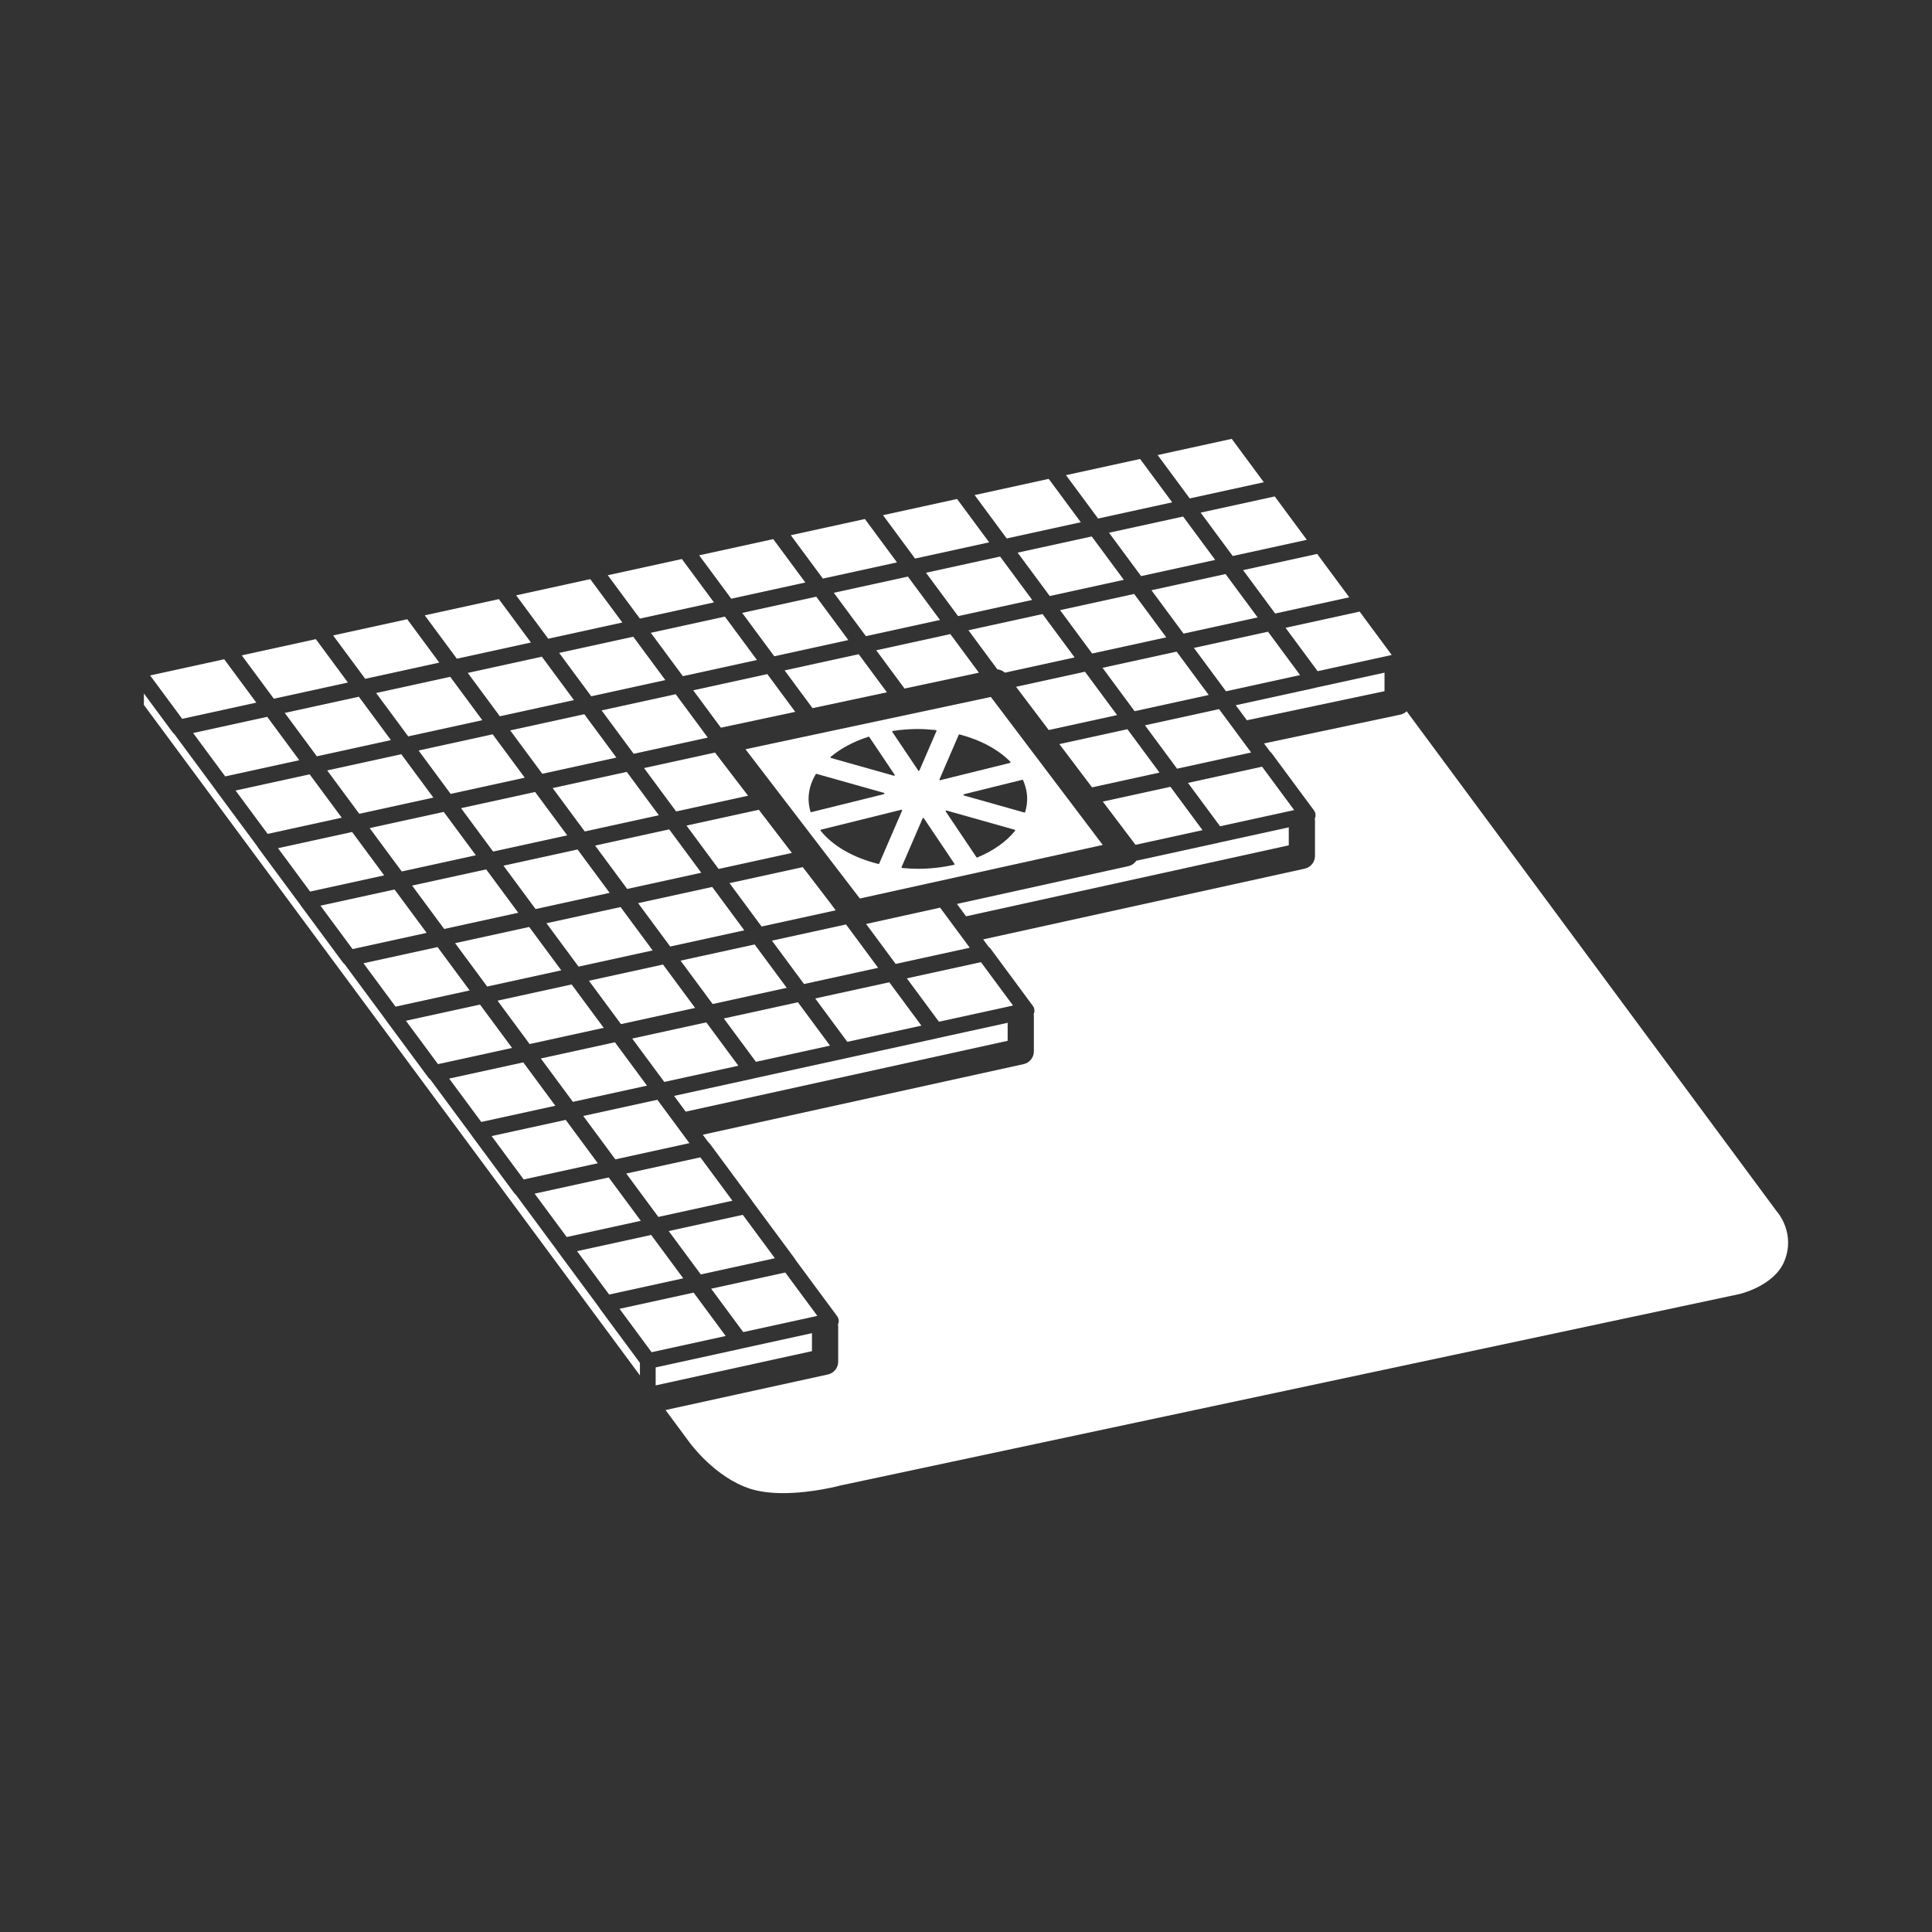 <?xml version="1.0" encoding="iso-8859-1"?>
<!-- Generator: Adobe Illustrator 25.4.1, SVG Export Plug-In . SVG Version: 6.00 Build 0)  -->
<svg version="1.1" id="Calque_1" xmlns="http://www.w3.org/2000/svg" xmlns:xlink="http://www.w3.org/1999/xlink" x="0px" y="0px"
	 viewBox="0 0 368.5 368.5" style="enable-background:new 0 0 368.5 368.5;" xml:space="preserve">
<rect x="0" y="0" width="368.5" height="368.5" fill="#333333" stroke="none"/>
<g>
	<path style="fill:#FFFFFF;" d="M122.057,259.945l-7.682-10.387c-0.047-0.063-0.079-0.134-0.115-0.205l-7.982-10.793
		c-0.022-0.029-0.033-0.062-0.052-0.092l-7.872-10.644c-0.111-0.085-0.214-0.181-0.3-0.297l-8.074-10.916
		c-0.02-0.027-0.03-0.059-0.048-0.086l-7.892-10.673c-0.125-0.089-0.241-0.19-0.336-0.318l-8.073-10.917
		c-0.022-0.029-0.032-0.063-0.052-0.092l-7.869-10.641c-0.112-0.085-0.217-0.182-0.304-0.298l-8.074-10.918
		c-0.022-0.03-0.033-0.064-0.053-0.094l-8.041-10.873c-0.049-0.066-0.081-0.139-0.118-0.21l-7.98-10.79
		c-0.021-0.027-0.032-0.061-0.051-0.09l-7.874-10.646c-0.111-0.084-0.214-0.18-0.3-0.295l-5.473-7.401v2.183l94.615,127.891V259.945
		z"/>
	<path style="fill:#FFFFFF;" d="M338.858,231.012l-70.559-95.35c-0.328,0.314-0.738,0.545-1.208,0.644l-25.999,5.494l1.153,1.559
		c0.117,0.087,0.221,0.19,0.31,0.31l8.075,10.916c0.302,0.41,0.377,0.944,0.198,1.42c-0.015,0.041-0.042,0.074-0.06,0.113
		c0.029,0.153,0.047,0.308,0.047,0.468v6.657c0,1.174-0.816,2.19-1.963,2.442l-61.33,13.489l1.071,1.448
		c0.128,0.091,0.245,0.198,0.342,0.329l8.075,10.917c0.302,0.409,0.377,0.944,0.198,1.419c-0.015,0.041-0.041,0.076-0.059,0.114
		c0.028,0.151,0.046,0.307,0.046,0.467v6.658c0,1.174-0.816,2.189-1.962,2.441l-61.189,13.466l1.064,1.438
		c0.116,0.087,0.221,0.191,0.31,0.31l8.074,10.918c0.021,0.028,0.032,0.061,0.051,0.091l8.045,10.876
		c0.047,0.064,0.079,0.136,0.115,0.207l7.982,10.791c0.302,0.41,0.377,0.943,0.198,1.42c-0.016,0.041-0.041,0.074-0.06,0.113
		c0.029,0.152,0.047,0.308,0.047,0.468v6.657c0,1.175-0.818,2.191-1.965,2.441l-30.963,6.783l4.6,6.217
		c0.061,0.086,4.847,6.668,11.584,8.809c1.718,0.547,3.821,0.823,6.252,0.823c5.543,0,10.904-1.451,10.958-1.466l171.451-36.509
		c0.051-0.011,6.604-1.539,8.545-6.253c2.184-5.304-1.242-9.282-1.389-9.45C338.915,231.085,338.883,231.046,338.858,231.012"/>
	<path style="fill:#FFFFFF;" d="M245.815,157.802l-13.416,2.934c-0.008,0.002-0.016,0-0.025,0.002
		c-0.037,0.011-0.07,0.03-0.108,0.039l-15.526,3.394c-0.355,0.52-0.896,0.894-1.524,1.032l-32.695,7.21l1.745,2.358l61.549-13.537
		V157.802z"/>
	<path style="fill:#FFFFFF;" d="M264.075,128.298l-13.066,2.855c-0.007,0.002-0.013,0.002-0.019,0.002
		c-0.039,0.013-0.074,0.033-0.114,0.041l-15.173,3.317l2.121,2.867l26.251-5.547V128.298z"/>
	<path style="fill:#FFFFFF;" d="M192.195,195.085l-13.417,2.933c-0.005,0.001-0.011,0.001-0.016,0.001
		c-0.04,0.013-0.076,0.034-0.116,0.042l-17.346,3.792c-0.01,0.002-0.02,0.001-0.031,0.003c-0.018,0.005-0.034,0.015-0.053,0.019
		l-17.346,3.793c-0.007,0.001-0.014,0-0.021,0.002c-0.038,0.012-0.073,0.031-0.112,0.039l-15.172,3.317l2.222,3.004l61.408-13.513
		V195.085z"/>
	<path style="fill:#FFFFFF;" d="M154.87,254.281l-13.416,2.934c-0.009,0.002-0.017,0.002-0.025,0.002
		c-0.037,0.011-0.07,0.031-0.108,0.039l-16.264,3.556v3.428l29.813-6.529V254.281z"/>
	<polygon style="fill:#FFFFFF;" points="156.952,110.357 171.084,107.268 164.964,98.994 150.833,102.084 	"/>
	<polygon style="fill:#FFFFFF;" points="133.354,105.918 139.473,114.191 153.606,111.102 147.486,102.828 	"/>
	<polygon style="fill:#FFFFFF;" points="130.057,106.625 115.924,109.716 122.043,117.988 136.175,114.899 	"/>
	<polygon style="fill:#FFFFFF;" points="112.58,110.46 98.447,113.551 104.566,121.824 118.699,118.733 	"/>
	<polygon style="fill:#FFFFFF;" points="167.131,124.033 172.527,131.33 186.709,128.306 181.263,120.943 	"/>
	<polygon style="fill:#FFFFFF;" points="149.652,127.867 154.979,135.07 169.162,132.047 163.785,124.777 	"/>
	<polygon style="fill:#FFFFFF;" points="159.036,113.064 165.155,121.337 179.287,118.248 173.168,109.974 	"/>
	<polygon style="fill:#FFFFFF;" points="141.557,116.899 147.676,125.172 161.808,122.083 155.689,113.809 	"/>
	<polygon style="fill:#FFFFFF;" points="146.354,128.575 132.222,131.665 137.497,138.797 151.679,135.773 	"/>
	<polygon style="fill:#FFFFFF;" points="114.745,135.499 120.865,143.773 134.997,140.683 128.878,132.409 	"/>
	<polygon style="fill:#FFFFFF;" points="124.128,120.697 130.247,128.97 144.379,125.881 138.26,117.607 	"/>
	<polygon style="fill:#FFFFFF;" points="106.65,124.531 112.769,132.804 126.902,129.715 120.782,121.441 	"/>
	<polygon style="fill:#FFFFFF;" points="87.135,125.638 101.268,122.548 95.149,114.275 81.016,117.365 	"/>
	<polygon style="fill:#FFFFFF;" points="63.539,121.199 69.659,129.472 83.789,126.383 77.671,118.109 	"/>
	<polygon style="fill:#FFFFFF;" points="60.241,121.908 46.108,124.998 52.227,133.271 66.36,130.181 	"/>
	<polygon style="fill:#FFFFFF;" points="48.883,134.014 42.764,125.741 28.632,128.831 34.75,137.104 	"/>
	<polygon style="fill:#FFFFFF;" points="97.315,139.314 103.433,147.587 117.566,144.498 111.447,136.224 	"/>
	<polygon style="fill:#FFFFFF;" points="79.836,143.148 85.954,151.422 100.087,148.331 93.968,140.057 	"/>
	<polygon style="fill:#FFFFFF;" points="89.219,128.346 95.338,136.618 109.471,133.529 103.352,125.255 	"/>
	<polygon style="fill:#FFFFFF;" points="71.742,132.181 77.86,140.454 91.993,137.364 85.874,129.09 	"/>
	<polygon style="fill:#FFFFFF;" points="82.658,152.129 76.54,143.856 62.407,146.946 68.526,155.219 	"/>
	<polygon style="fill:#FFFFFF;" points="65.181,155.963 59.062,147.69 44.929,150.779 51.049,159.053 	"/>
	<polygon style="fill:#FFFFFF;" points="74.564,141.163 68.444,132.889 54.312,135.979 60.431,144.252 	"/>
	<polygon style="fill:#FFFFFF;" points="57.086,144.996 50.966,136.723 36.834,139.812 42.953,148.086 	"/>
	<polygon style="fill:#FFFFFF;" points="144.733,154.449 130.937,157.465 137.057,165.738 151.04,162.681 	"/>
	<polygon style="fill:#FFFFFF;" points="136.375,143.539 122.842,146.497 128.961,154.771 142.681,151.771 	"/>
	<polygon style="fill:#FFFFFF;" points="179.313,173.121 165.197,176.234 170.833,183.853 184.966,180.764 	"/>
	<polygon style="fill:#FFFFFF;" points="161.368,176.324 147.236,179.414 153.355,187.687 167.488,184.597 	"/>
	<polygon style="fill:#FFFFFF;" points="139.142,168.446 145.26,176.719 159.393,173.63 158.395,172.281 153.116,165.39 	"/>
	<polygon style="fill:#FFFFFF;" points="133.76,166.462 127.64,158.189 113.507,161.278 119.627,169.552 	"/>
	<polygon style="fill:#FFFFFF;" points="116.281,170.297 110.162,162.024 96.029,165.114 102.149,173.387 	"/>
	<polygon style="fill:#FFFFFF;" points="125.664,155.496 119.545,147.223 105.412,150.312 111.531,158.586 	"/>
	<polygon style="fill:#FFFFFF;" points="108.187,159.33 102.066,151.057 87.934,154.146 94.053,162.42 	"/>
	<polygon style="fill:#FFFFFF;" points="98.852,174.095 92.732,165.822 78.6,168.911 84.719,177.185 	"/>
	<polygon style="fill:#FFFFFF;" points="81.374,177.93 75.255,169.657 61.122,172.746 67.241,181.02 	"/>
	<polygon style="fill:#FFFFFF;" points="90.757,163.128 84.637,154.855 70.505,157.944 76.624,166.218 	"/>
	<polygon style="fill:#FFFFFF;" points="73.278,166.962 67.159,158.689 53.027,161.778 59.146,170.052 	"/>
	<polygon style="fill:#FFFFFF;" points="150.057,188.412 143.938,180.14 129.805,183.229 135.925,191.503 	"/>
	<polygon style="fill:#FFFFFF;" points="126.46,183.973 112.327,187.063 118.446,195.336 132.579,192.246 	"/>
	<polygon style="fill:#FFFFFF;" points="141.962,177.445 135.843,169.172 121.711,172.261 127.83,180.535 	"/>
	<polygon style="fill:#FFFFFF;" points="124.484,181.279 118.365,173.006 104.232,176.095 110.351,184.369 	"/>
	<polygon style="fill:#FFFFFF;" points="115.15,196.044 109.031,187.771 94.898,190.86 101.017,199.135 	"/>
	<polygon style="fill:#FFFFFF;" points="97.672,199.878 91.553,191.605 77.42,194.694 83.539,202.968 	"/>
	<polygon style="fill:#FFFFFF;" points="107.055,185.077 100.937,176.803 86.803,179.894 92.923,188.167 	"/>
	<polygon style="fill:#FFFFFF;" points="89.577,188.911 83.458,180.639 69.326,183.727 75.444,192.001 	"/>
	<polygon style="fill:#FFFFFF;" points="220.802,86.794 226.921,95.067 241.054,91.978 234.935,83.704 	"/>
	<polygon style="fill:#FFFFFF;" points="209.442,98.903 223.575,95.813 217.456,87.54 203.323,90.63 	"/>
	<polygon style="fill:#FFFFFF;" points="192.013,102.701 206.146,99.611 200.027,91.338 185.895,94.428 	"/>
	<polygon style="fill:#FFFFFF;" points="174.535,106.535 188.668,103.445 182.549,95.172 168.417,98.262 	"/>
	<polygon style="fill:#FFFFFF;" points="237.1,108.744 243.219,117.017 257.352,113.928 251.232,105.654 	"/>
	<polygon style="fill:#FFFFFF;" points="219.622,112.579 225.742,120.852 239.874,117.763 233.755,109.489 	"/>
	<polygon style="fill:#FFFFFF;" points="229.005,97.777 235.124,106.05 249.257,102.961 243.137,94.687 	"/>
	<polygon style="fill:#FFFFFF;" points="211.528,101.611 217.646,109.883 231.779,106.794 225.66,98.52 	"/>
	<polygon style="fill:#FFFFFF;" points="202.193,116.376 208.311,124.65 222.444,121.561 216.325,113.287 	"/>
	<path style="fill:#FFFFFF;" d="M184.714,120.21l5.515,7.458c0.536,0.045,1.032,0.275,1.438,0.634l13.299-2.908l-6.119-8.273
		L184.714,120.21z"/>
	<polygon style="fill:#FFFFFF;" points="194.098,105.409 200.218,113.683 214.35,110.594 208.23,102.319 	"/>
	<polygon style="fill:#FFFFFF;" points="176.62,109.243 182.739,117.516 196.872,114.426 190.753,106.154 	"/>
	<polygon style="fill:#FFFFFF;" points="245.198,119.743 251.317,128.016 265.45,124.927 259.331,116.653 	"/>
	<polygon style="fill:#FFFFFF;" points="241.852,120.488 227.719,123.578 233.838,131.851 247.971,128.761 	"/>
	<polygon style="fill:#FFFFFF;" points="232.518,135.252 218.385,138.342 224.505,146.615 238.637,143.525 	"/>
	<polygon style="fill:#FFFFFF;" points="202.056,141.925 208.292,150.173 221.158,147.36 215.039,139.086 	"/>
	<polygon style="fill:#FFFFFF;" points="230.542,132.558 224.423,124.286 210.29,127.374 216.41,135.648 	"/>
	<polygon style="fill:#FFFFFF;" points="193.792,130.995 200.028,139.242 213.064,136.392 206.945,128.119 	"/>
	<polygon style="fill:#FFFFFF;" points="226.589,149.324 232.708,157.597 246.84,154.508 240.721,146.234 	"/>
	<polygon style="fill:#FFFFFF;" points="223.243,150.068 210.345,152.888 216.581,161.135 229.362,158.34 	"/>
	<polygon style="fill:#FFFFFF;" points="172.968,186.606 179.087,194.879 193.22,191.789 187.1,183.515 	"/>
	<polygon style="fill:#FFFFFF;" points="169.623,187.35 155.49,190.441 161.609,198.714 175.742,195.624 	"/>
	<polygon style="fill:#FFFFFF;" points="152.193,191.165 138.06,194.256 144.179,202.529 158.312,199.44 	"/>
	<polygon style="fill:#FFFFFF;" points="134.714,194.999 120.582,198.09 126.701,206.363 140.833,203.273 	"/>
	<polygon style="fill:#FFFFFF;" points="125.38,209.764 111.247,212.855 117.366,221.128 131.499,218.037 	"/>
	<polygon style="fill:#FFFFFF;" points="114.021,221.873 107.902,213.6 93.769,216.689 99.888,224.963 	"/>
	<polygon style="fill:#FFFFFF;" points="103.152,201.887 109.271,210.16 123.404,207.071 117.285,198.797 	"/>
	<polygon style="fill:#FFFFFF;" points="105.926,210.906 99.806,202.633 85.674,205.721 91.793,213.996 	"/>
	<polygon style="fill:#FFFFFF;" points="127.545,234.804 133.665,243.078 147.798,239.988 141.678,231.713 	"/>
	<polygon style="fill:#FFFFFF;" points="130.319,243.822 124.2,235.549 110.067,238.638 116.186,246.912 	"/>
	<polygon style="fill:#FFFFFF;" points="119.45,223.836 125.569,232.109 139.702,229.02 133.583,220.746 	"/>
	<polygon style="fill:#FFFFFF;" points="122.225,232.853 116.104,224.581 101.972,227.67 108.091,235.944 	"/>
	<polygon style="fill:#FFFFFF;" points="135.643,245.802 141.762,254.077 155.895,250.986 149.776,242.712 	"/>
	<polygon style="fill:#FFFFFF;" points="138.417,254.82 132.298,246.548 118.165,249.637 124.284,257.91 	"/>
	<path style="fill:#FFFFFF;" d="M210.332,161.16l-21.343-28.227l-46.798,9.975l21.811,28.468L210.332,161.16z M195.532,154.892
		c-0.016,0.054-0.066,0.089-0.12,0.089c-0.011,0-0.022-0.001-0.033-0.005l-11.517-3.246c-0.055-0.016-0.093-0.067-0.092-0.123
		c0.001-0.057,0.04-0.106,0.095-0.119l11.124-2.755c0.063-0.017,0.121,0.015,0.145,0.071c0.518,1.195,0.78,2.398,0.78,3.577
		C195.914,153.202,195.786,154.046,195.532,154.892 M183.012,140.079c4.04,1.067,7.395,2.873,9.702,5.223
		c0.032,0.032,0.043,0.078,0.031,0.122c-0.012,0.043-0.046,0.076-0.09,0.087l-13.312,3.298c-0.01,0.003-0.02,0.004-0.03,0.004
		c-0.036,0-0.071-0.016-0.095-0.044c-0.031-0.037-0.039-0.087-0.02-0.131l3.667-8.486
		C182.889,140.094,182.953,140.065,183.012,140.079 M170.286,139.419c1.609-0.246,3.219-0.37,4.784-0.37
		c1.061,0,2.156,0.066,3.45,0.204c0.039,0.005,0.074,0.028,0.094,0.063c0.02,0.033,0.022,0.076,0.007,0.112l-3.255,7.53
		c-0.018,0.043-0.058,0.071-0.104,0.076c-0.003,0.001-0.007,0.001-0.011,0.001c-0.041,0-0.08-0.022-0.104-0.056l-4.946-7.366
		c-0.023-0.036-0.028-0.082-0.01-0.121C170.208,139.452,170.244,139.425,170.286,139.419 M165.658,140.514
		c0.055-0.015,0.112,0.003,0.142,0.05l4.838,7.205c0.029,0.043,0.028,0.099-0.003,0.142c-0.023,0.034-0.061,0.052-0.101,0.052
		c-0.011,0-0.022-0.001-0.034-0.005l-12.006-3.386c-0.044-0.013-0.078-0.049-0.088-0.094c-0.009-0.045,0.006-0.092,0.042-0.122
		C160.331,142.761,162.824,141.433,165.658,140.514 M154.706,154.91c-0.054,0-0.104-0.037-0.12-0.091
		c-0.244-0.848-0.363-1.646-0.363-2.438c0-1.602,0.461-3.192,1.371-4.723c0.029-0.049,0.086-0.075,0.141-0.057l12.867,3.628
		c0.055,0.014,0.093,0.065,0.092,0.122c-0.001,0.057-0.04,0.105-0.095,0.119l-13.862,3.436
		C154.726,154.908,154.716,154.91,154.706,154.91 M167.576,164.792c-0.009,0-0.02-0.001-0.03-0.004
		c-4.788-1.187-8.704-3.441-11.028-6.343c-0.027-0.034-0.034-0.078-0.021-0.119c0.014-0.04,0.047-0.071,0.088-0.081l15.326-3.796
		c0.048-0.015,0.095,0.003,0.125,0.04c0.031,0.036,0.039,0.087,0.02,0.129l-4.365,10.099
		C167.671,164.763,167.625,164.792,167.576,164.792 M181.971,164.949c-2.262,0.505-4.584,0.763-6.901,0.763
		c-0.9,0-1.855-0.051-3.004-0.158c-0.04-0.004-0.076-0.025-0.096-0.061c-0.021-0.034-0.024-0.076-0.007-0.113l4.022-9.305
		c0.018-0.042,0.057-0.071,0.103-0.076c0.037-0.007,0.089,0.018,0.115,0.055l5.845,8.702c0.022,0.034,0.027,0.077,0.012,0.116
		C182.044,164.911,182.011,164.939,181.971,164.949 M186.402,163.556c-0.016,0.008-0.032,0.01-0.048,0.01
		c-0.04,0-0.08-0.02-0.104-0.055l-5.86-8.726c-0.028-0.043-0.028-0.1,0.003-0.143c0.031-0.042,0.086-0.061,0.135-0.047l13.012,3.67
		c0.04,0.012,0.072,0.042,0.085,0.082c0.013,0.04,0.005,0.084-0.021,0.116C191.95,160.523,189.461,162.285,186.402,163.556"/>
</g>
</svg>
